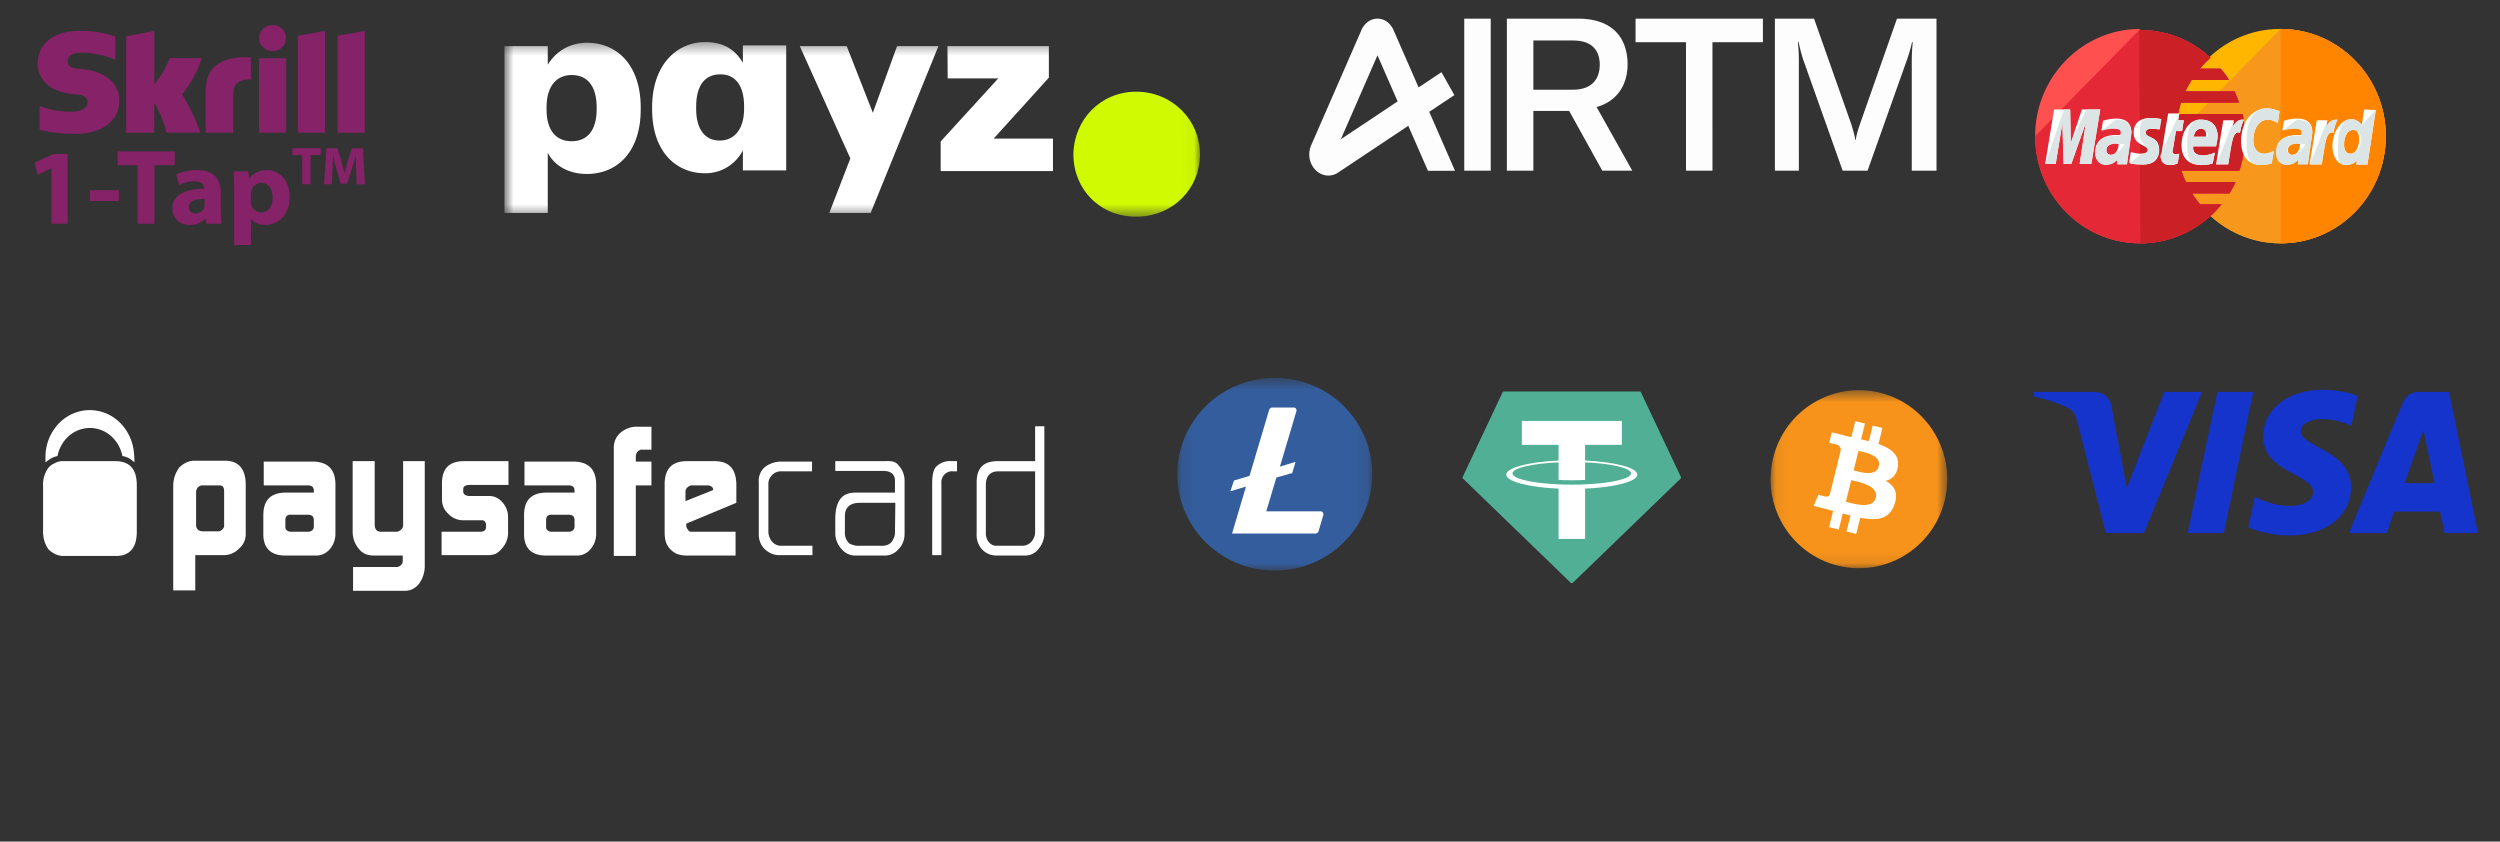 <svg xmlns="http://www.w3.org/2000/svg" width="202" height="68" fill="none"><rect width="100%" height="100%" fill="#333333" stroke="none"/><path fill="#852268" fill-rule="evenodd" d="M23.113 3.077a1.032 1.032 0 0 1-.319.746 1.086 1.086 0 0 1-.767.308 1.109 1.109 0 0 1-.765-.31 1.054 1.054 0 0 1-.317-.747 1.03 1.03 0 0 1 .319-.746 1.086 1.086 0 0 1 .767-.308 1.107 1.107 0 0 1 .766.31 1.051 1.051 0 0 1 .316.747ZM12.465 6.795a7.41 7.41 0 0 0 1.254-2.093l-.004-.003h2.598a9.649 9.649 0 0 1-1.593 2.922s1.179 2.008 1.447 3.098h-2.72a8.244 8.244 0 0 0-.982-2.405v2.409h-2.271V2.938l2.27-.438v4.295Zm4.157.544c0-1.765 1.032-2.655 3.066-2.719v-.003c.194-.009.39.003.584.03v1.76c-1.289.042-1.432.497-1.432 1.554v2.761h-2.218V7.34ZM6.385 5.559h.004-.003c2.04.13 3.256 1.102 3.256 2.6 0 1.321-1.085 2.651-3.512 2.651a11.742 11.742 0 0 1-2.932-.324V8.563a6.982 6.982 0 0 0 2.467.468c.88 0 1.404-.283 1.404-.766 0-.58-.631-.619-.875-.634H6.19c-2.841-.189-3.147-1.823-3.147-2.519 0-1.206.88-2.612 3.36-2.612a8.066 8.066 0 0 1 2.881.447l.035.009v1.862l-.025-.006c-.269-.11-.584-.22-.584-.22a7.858 7.858 0 0 0-1.968-.34c-.349 0-1.275 0-1.275.684 0 .562.639.605.919.623Zm16.744 5.163h-2.2V4.708h2.2v6.014Zm4.145 0V2.883l2.201-.383v8.223h-2.201ZM26.26 2.5l-2.199.383v7.84h2.2V2.5ZM4.134 13.614h.019v4.465h1.31v-5.638H4.34l-1.532.693.222.99 1.104-.51Zm5.464 1.753v.874H7.265v-.875h2.333Zm-.09-2.02h1.61v4.735h1.362v-4.735h1.641v-1.112H9.508v1.112Zm7.18 4.735-.081-.425h-.028c-.284.337-.73.52-1.248.52-.882 0-1.407-.627-1.407-1.3 0-1.103 1.017-1.632 2.558-1.623v-.06c0-.225-.125-.547-.792-.547-.446 0-.917.149-1.204.322l-.25-.85c.303-.165.899-.374 1.694-.374 1.454 0 1.915.832 1.915 1.831v1.476c0 .407.019.799.062 1.033h-1.22v-.003Zm-.16-2.005c-.71-.009-1.266.155-1.266.669 0 .337.231.504.534.504.34 0 .614-.216.704-.486a.878.878 0 0 0 .029-.225v-.462Zm2.356-2.235c.015.388.034.865.034 1.421l.003-.003v4.538h1.354V17.69h.018c.197.277.605.486 1.133.486.97 0 1.977-.729 1.977-2.272 0-1.351-.855-2.16-1.809-2.16-.633 0-1.132.235-1.453.687h-.02l-.062-.59h-1.175Zm1.416 2.694c-.02-.09-.03-.184-.028-.276v-.58c0-.08.009-.165.028-.234a.844.844 0 0 1 .81-.668c.606 0 .917.51.917 1.187 0 .72-.349 1.197-.935 1.197a.815.815 0 0 1-.792-.626Zm4.116-4.006h-.801v-.553h2.295v.553h-.816v2.357h-.678V12.53Zm4.363 1.212V13.778l.044 1.115h.662l-.165-2.91h-.883l-.318.966c-.097.325-.2.707-.284 1.045h-.013c-.07-.35-.154-.698-.252-1.042l-.294-.972h-.9l-.191 2.91h.624l.053-1.106c.013-.218.023-.467.033-.716.006-.166.012-.332.02-.49h.01c.07.38.174.796.27 1.136l.319 1.127h.527l.365-1.136c.115-.34.24-.756.333-1.127h.013c0 .412.014.821.027 1.164Z" clip-rule="evenodd"/><mask id="a" width="57" height="15" x="40" y="3" maskUnits="userSpaceOnUse" style="mask-type:luminance"><path fill="#fff" d="M96.96 3.4H40.758v14.108h56.2V3.4Z"/></mask><g mask="url(#a)"><path fill="#fff" d="M48.21 8.843v-.155c0-1.776-.783-2.625-2.014-2.625-1.232 0-2.034.907-2.034 2.606v.154c0 1.719.762 2.588 2.034 2.588 1.27 0 2.013-.907 2.013-2.568Zm-.763-5.387c2.386 0 4.322 1.776 4.322 5.232v.155c0 3.475-1.936 5.213-4.342 5.213-1.544 0-2.659-.714-3.168-1.718v4.865h-3.5V3.726h3.5V5.23c.587-.964 1.643-1.775 3.188-1.775ZM60.123 8.768v-.154c0-1.757-.743-2.606-1.917-2.606-1.232 0-1.956.868-1.956 2.625v.155c0 1.698.743 2.568 1.897 2.568s1.976-.868 1.976-2.588Zm-7.432.058v-.154c.001-3.438 1.995-5.271 4.283-5.271 1.545 0 2.465.656 3.051 1.679V3.67h3.5V13.77h-3.5v-1.622A3.396 3.396 0 0 1 56.955 14c-2.269 0-4.263-1.68-4.263-5.174M70.527 9.113l1.955-5.387h3.344l-5.475 13.477h-3.344l1.701-4.402-4.087-9.075h3.793l2.113 5.387ZM76.007 13.824V11.43l4.654-5.098h-4.087l-.02-2.607h8.194v2.549l-4.459 4.923h4.791v2.626h-9.073Z"/><path fill="#D0FA02" d="M86.73 12.469c.042-2.781 2.175-5.06 5.074-5.06s5.155 2.279 5.155 5.06c0 2.78-2.194 5.039-5.155 5.039-2.961 0-5.073-2.237-5.073-5.04Z"/></g><path fill="#FDFDFD" fill-rule="evenodd" d="M120.45 1.506h-2.139v12.283h2.139V1.506Zm-12.11 9.745 2.961-6.783 1.628 3.726-4.589 3.057Zm9.227 2.552-2.084-4.766 2.03-1.352-1.041-1.852-1.85 1.232-2.028-4.64a1.6 1.6 0 0 0-.547-.682 1.307 1.307 0 0 0-.783-.237 1.318 1.318 0 0 0-.772.282 1.616 1.616 0 0 0-.505.682l-4.063 9.309-.01.025c-.27.707-.091 1.508.446 1.994.526.476 1.252.517 1.818.106l5.612-3.739 1.59 3.638h2.187Zm6.328-6.554h3.177c1.636 0 2.187-.95 2.187-2.024 0-1.072-.551-1.954-2.171-1.954h-3.193v3.978Zm3.587-5.743c3.051 0 4.027 1.8 4.027 3.702 0 1.436-.677 2.924-2.502 3.443l2.879 5.138h-2.423l-2.674-4.827h-2.894v4.827h-2.14V1.506h5.727Zm4.671 1.903h4.075v10.38h2.139V3.409h4.075V1.506h-10.289v1.903Zm14.421-1.903h-3.162v12.283h1.935V4.897c0-.554-.032-1.056-.078-1.488h.062c.063.329.221.969.378 1.436l3.177 8.944h2.014l3.178-8.944c.173-.467.362-1.16.409-1.436h.063c-.047.45-.079.986-.079 1.488v8.892h1.998V1.506h-3.193l-3.005 8.563c-.173.52-.267.83-.33 1.246h-.032c-.055-.37-.136-.643-.264-1.076l-.05-.17-3.021-8.563Z" clip-rule="evenodd"/><path fill="#FFB600" d="M192.775 11c0 4.767-3.778 8.663-8.501 8.663-4.677 0-8.501-3.896-8.501-8.663s3.779-8.662 8.456-8.662c4.768 0 8.546 3.895 8.546 8.662Z"/><path fill="#F7981D" d="M184.274 2.338c4.678 0 8.501 3.895 8.501 8.662 0 4.767-3.778 8.663-8.501 8.663-4.677 0-8.501-3.896-8.501-8.663"/><path fill="#FF8500" d="M184.274 2.338c4.678 0 8.501 3.895 8.501 8.662 0 4.767-3.778 8.663-8.501 8.663"/><path fill="#FF5050" d="M172.85 2.338c-4.633.045-8.411 3.895-8.411 8.662 0 4.767 3.778 8.663 8.501 8.663 2.204 0 4.183-.871 5.712-2.246.315-.275.585-.596.855-.917h-1.755a10.548 10.548 0 0 1-.629-.87h3.013c.18-.276.36-.597.495-.918h-4.003a5.52 5.52 0 0 1-.36-.916h4.678c.27-.871.45-1.788.45-2.75 0-.642-.09-1.238-.18-1.834h-5.218c.045-.32.135-.595.225-.916h4.678a5.523 5.523 0 0 0-.36-.917h-3.958c.135-.32.315-.596.495-.917h3.013a4.384 4.384 0 0 0-.674-.916h-1.665c.27-.321.54-.596.855-.871-1.484-1.42-3.508-2.246-5.712-2.246 0-.091 0-.091-.045-.091Z"/><path fill="#E52836" d="M164.439 11c0 4.767 3.778 8.663 8.501 8.663 2.204 0 4.183-.871 5.712-2.246.315-.275.585-.596.855-.917h-1.755a10.548 10.548 0 0 1-.629-.87h3.013c.18-.276.36-.597.495-.918h-4.003a5.522 5.522 0 0 1-.36-.916h4.678c.27-.871.45-1.788.45-2.75 0-.642-.09-1.238-.18-1.833h-5.218c.045-.321.135-.596.225-.917h4.678a5.52 5.52 0 0 0-.36-.917h-3.958c.135-.32.315-.596.495-.916h3.013a4.383 4.383 0 0 0-.674-.917h-1.665c.27-.321.54-.596.855-.871-1.484-1.42-3.508-2.246-5.712-2.246h-.045"/><path fill="#CB2026" d="M172.94 19.663c2.204 0 4.183-.871 5.712-2.246.315-.275.585-.596.855-.917h-1.754c-.225-.275-.45-.596-.63-.87h3.013c.18-.276.36-.597.495-.918h-4.003a5.522 5.522 0 0 1-.36-.916h4.678c.27-.871.45-1.788.45-2.75 0-.642-.09-1.238-.18-1.833h-5.217c.044-.321.134-.596.224-.917h4.678a5.52 5.52 0 0 0-.36-.917h-3.958c.135-.32.315-.596.495-.916h3.013a4.313 4.313 0 0 0-.674-.917h-1.664c.27-.321.539-.596.854-.871-1.484-1.42-3.508-2.246-5.712-2.246h-.045"/><path fill="#fff" d="m175.953 13.2.135-.78c-.045 0-.135.047-.225.047-.315 0-.36-.184-.315-.275l.27-1.604h.495l.135-.871h-.45l.09-.55h-.899s-.54 3.025-.54 3.391c0 .55.315.78.72.78.269 0 .494-.092.584-.138Zm.315-1.467c0 1.284.855 1.604 1.574 1.604.675 0 .945-.137.945-.137l.18-.87s-.495.228-.945.228c-.989 0-.809-.733-.809-.733h1.844s.135-.596.135-.825c0-.596-.315-1.33-1.305-1.33-.944-.09-1.619.918-1.619 2.063Zm1.574-1.329c.495 0 .405.596.405.642h-.989c0-.046.09-.642.584-.642Zm5.712 2.796.18-1.008s-.449.229-.764.229c-.63 0-.9-.504-.9-1.054 0-1.1.54-1.696 1.17-1.696.449 0 .809.275.809.275l.135-.963s-.54-.229-1.034-.229c-1.035 0-2.069.917-2.069 2.659 0 1.145.539 1.925 1.619 1.925.36 0 .854-.138.854-.138Zm-12.548-3.62c-.63 0-1.08.182-1.08.182l-.135.78s.405-.184.99-.184c.315 0 .585.046.585.321 0 .184-.045.23-.045.23h-.405c-.765 0-1.619.32-1.619 1.374 0 .825.539 1.009.854 1.009.63 0 .9-.413.945-.413l-.045.367h.809l.36-2.521c0-1.1-.899-1.146-1.214-1.146Zm.18 2.062c0 .137-.09.87-.63.87-.27 0-.36-.229-.36-.366 0-.23.135-.55.81-.55.135.046.18.046.18.046Zm1.889 1.65c.225 0 1.349.046 1.349-1.192 0-1.146-1.079-.917-1.079-1.375 0-.23.179-.32.494-.32.135 0 .63.045.63.045l.135-.825s-.315-.092-.855-.092c-.674 0-1.349.275-1.349 1.192 0 1.054 1.124.963 1.124 1.375 0 .275-.314.32-.539.32-.405 0-.81-.137-.81-.137l-.135.825c.045.092.27.184 1.035.184Zm17.946-4.446-.18 1.237s-.36-.458-.855-.458c-.809 0-1.529 1.008-1.529 2.2 0 .733.36 1.513 1.124 1.513.54 0 .855-.367.855-.367l-.045.32h.9l.674-4.4-.944-.045Zm-.405 2.429c0 .504-.225 1.146-.72 1.146-.315 0-.494-.275-.494-.733 0-.734.314-1.192.719-1.192.315 0 .495.229.495.779Zm-24.513 1.97.54-3.3.09 3.3h.629l1.17-3.3-.495 3.3h.945l.719-4.4h-1.484l-.899 2.705-.045-2.704h-1.305l-.719 4.4h.854Zm13.943 0c.27-1.512.315-2.75.945-2.52.09-.596.225-.825.315-1.054h-.18c-.405 0-.72.55-.72.55l.09-.504h-.855l-.584 3.575h.989v-.046Zm5.577-3.666c-.629 0-1.079.183-1.079.183l-.135.78s.405-.184.99-.184c.314 0 .584.046.584.321 0 .184-.045.23-.045.23h-.405c-.764 0-1.619.32-1.619 1.374 0 .825.54 1.009.855 1.009.63 0 .899-.413.944-.413l-.045.367h.81l.36-2.521c.045-1.1-.9-1.146-1.215-1.146Zm.225 2.063c0 .137-.09.87-.629.87-.27 0-.36-.229-.36-.366 0-.23.135-.55.809-.55.135.046.135.046.18.046Zm1.754 1.604c.27-1.513.315-2.75.945-2.521.09-.596.225-.825.315-1.054h-.18c-.405 0-.72.55-.72.55l.09-.504h-.854l-.585 3.575h.989v-.046Z"/><path fill="#DCE5E5" d="M174.559 12.558c0 .55.315.78.72.78.314 0 .584-.092.674-.138l.135-.78c-.045 0-.135.047-.225.047-.315 0-.36-.184-.315-.275l.27-1.604h.495l.135-.871h-.45l.09-.55m.63 2.566c0 1.284.405 1.604 1.124 1.604.675 0 .945-.137.945-.137l.18-.87s-.495.228-.945.228c-.989 0-.809-.733-.809-.733h1.844s.135-.596.135-.825c0-.596-.315-1.33-1.305-1.33-.944-.09-1.169.918-1.169 2.063Zm1.124-1.329c.495 0 .585.596.585.642h-1.169c0-.046.09-.642.584-.642Zm5.712 2.796.18-1.008s-.449.229-.764.229c-.63 0-.9-.504-.9-1.054 0-1.1.54-1.696 1.17-1.696.449 0 .809.275.809.275l.135-.963s-.54-.229-1.034-.229c-1.035 0-1.619.917-1.619 2.659 0 1.145.089 1.925 1.169 1.925.36 0 .854-.138.854-.138Zm-13.763-2.612s.405-.184.99-.184c.315 0 .585.046.585.321 0 .183-.045.23-.045.23h-.405c-.765 0-1.619.32-1.619 1.374 0 .825.539 1.008.854 1.008.63 0 .9-.412.945-.412l-.045.367h.809l.36-2.521c0-1.054-.899-1.1-1.259-1.1m.674 1.97c0 .138-.539.871-1.079.871-.27 0-.36-.229-.36-.366 0-.23.135-.55.81-.55.135.046.629.046.629.046Zm.45 1.559s.27.092 1.035.092c.225 0 1.349.046 1.349-1.192 0-1.146-1.079-.917-1.079-1.375 0-.23.179-.32.494-.32.135 0 .63.045.63.045l.135-.825s-.315-.092-.855-.092c-.674 0-.899.275-.899 1.192 0 1.054.674.963.674 1.375 0 .275-.314.32-.539.32m17.811-2.337s-.36-.458-.855-.458c-.809 0-1.079 1.008-1.079 2.2 0 .733-.09 1.513.674 1.513.54 0 .855-.367.855-.367l-.045.32h.9l.674-4.4m-1.169 2.384c0 .504-.405 1.146-.9 1.146-.315 0-.494-.275-.494-.733 0-.734.314-1.192.719-1.192.315 0 .675.229.675.779Zm-24.693 1.97.54-3.3.09 3.3h.629l1.17-3.3-.495 3.3h.945l.719-4.4h-1.124l-1.259 2.705-.045-2.704h-.495l-1.529 4.4h.854Zm12.999 0h.944c.27-1.512.315-2.75.945-2.52.09-.596.225-.825.315-1.054h-.18c-.405 0-.72.55-.72.55l.09-.504m3.913.87s.405-.183.99-.183c.314 0 .584.046.584.321 0 .183-.045.23-.045.23h-.405c-.764 0-1.619.32-1.619 1.374 0 .825.54 1.008.855 1.008.63 0 .899-.412.944-.412l-.045.367h.81l.36-2.521c0-1.054-.9-1.1-1.259-1.1m.674 1.97c0 .138-.54.871-1.079.871-.27 0-.36-.229-.36-.366 0-.23.135-.55.809-.55.18.046.63.046.63.046Zm.405 1.605h.944c.27-1.513.315-2.75.945-2.521.09-.596.225-.825.315-1.054h-.18c-.405 0-.72.55-.72.55l.09-.504"/><path fill="#fff" d="M4.225 36.985a2.03 2.03 0 0 1 .42-.137c.126-.644.456-1.22.932-1.63a2.58 2.58 0 0 1 1.69-.638c.616 0 1.213.225 1.69.639.478.413.807.988.932 1.63.366.056.706.237.97.514a5.389 5.389 0 0 0-.032-.721 3.896 3.896 0 0 0-1.17-2.525 3.465 3.465 0 0 0-2.482-.98 3.482 3.482 0 0 0-2.44 1.098 3.918 3.918 0 0 0-1.06 2.579v.549c.171-.145.355-.273.55-.378Z"/><path fill="#fff" d="M9.37 37.26H5.066a1.224 1.224 0 0 0-.647.172c-.2.076-.38.206-.518.377-.301.425-.451.948-.42 1.478v3.573c-.024.54.124 1.072.42 1.511.153.153.327.28.518.377.202.106.422.165.647.173H9.37c1.1 0 1.683-.653 1.683-1.958v-3.745c0-1.305-.55-1.924-1.683-1.958Zm51.94 1.719v4.191c-.005.227.036.452.12.66.084.207.208.392.365.542.176.17.38.3.603.382.222.083.457.117.692.1h2.556v-.757h-2.525a.89.89 0 0 1-.407-.082.961.961 0 0 1-.336-.261 1.274 1.274 0 0 1-.292-.825v-3.778a1.011 1.011 0 0 1 .066-.415.944.944 0 0 1 .226-.342.952.952 0 0 1 .326-.235.89.89 0 0 1 .386-.073h2.523v-.79H63.09c-.425.004-.84.135-1.199.376-.198.14-.358.336-.461.567-.103.23-.144.486-.12.74Zm11.779-.171a1.823 1.823 0 0 0-.132-.654 1.71 1.71 0 0 0-.354-.55.784.784 0 0 0-.453-.309 2.058 2.058 0 0 0-.614-.033H67.49v.79h3.883c.81 0 .94.48.94.79v.96h-3.204c-1.101 0-1.618.688-1.618 2.166v1.099c0 .475.174.932.485 1.271.141.175.315.315.51.41.196.094.408.142.623.14h2.427c.2-.005.398-.053.582-.141.183-.089.348-.216.485-.375.152-.154.273-.34.357-.547.083-.206.127-.43.129-.655v-4.362Zm-.777 4.293a.966.966 0 0 1-.13.447.87.87 0 0 1-.195.297.791.791 0 0 1-.29.184 1.336 1.336 0 0 1-.582.068h-1.618a1.57 1.57 0 0 1-.842-.17c-.123-.1-.222-.23-.29-.379a1.256 1.256 0 0 1-.098-.412v-1.442c0-.414.162-1.066 1.198-1.066h2.879l-.032 2.473Zm4.66-5.016h.356v-.825h-.453a1.53 1.53 0 0 0-.657.086c-.212.077-.407.2-.573.36-.227.241-.324.688-.324 1.34v5.807h.745V39.08a.948.948 0 0 1 .039-.392.893.893 0 0 1 .501-.55.791.791 0 0 1 .365-.054Zm7.411-3.642h-.745v2.817h-3.01c-1.164 0-1.714.549-1.714 1.717V43.1c-.017.224.01.45.076.662.067.213.173.408.312.575.15.172.33.31.53.403.2.095.416.144.635.146h2.362a1.3 1.3 0 0 0 .61-.139c.191-.095.36-.235.49-.41a2 2 0 0 0 .454-1.375v-8.52Zm-.745 8.484a1.17 1.17 0 0 1-.065.446 1.1 1.1 0 0 1-.226.38.996.996 0 0 1-.338.257.926.926 0 0 1-.406.086h-2.104a.715.715 0 0 1-.34-.077.777.777 0 0 1-.274-.232 1.123 1.123 0 0 1-.228-.721v-3.882c0-.722.357-1.1 1.004-1.1h2.977v4.843Zm-65.53-3.262c0-.31-.13-.447-.39-.447H16.36a.49.49 0 0 0-.286.092.554.554 0 0 0-.23.457v2.612c0 .377.194.55.55.55h1.261a.427.427 0 0 0 .178-.05.462.462 0 0 0 .146-.121.339.339 0 0 0 .103-.137.37.37 0 0 0 .027-.174v-2.782h-.001Zm-4.11-.378a2.5 2.5 0 0 1 .485-1.512c.154-.153.328-.28.518-.377.202-.105.422-.164.647-.173h2.524c1.1 0 1.683.654 1.683 1.959v3.95c.004.226-.04.449-.13.651-.09.203-.223.38-.388.518a1.715 1.715 0 0 1-1.165.55h-2.395v2.851h-1.78v-8.417Zm9.06 3.299a.327.327 0 0 0 .031.156c.023.049.057.09.1.119.095.07.208.106.323.103h1.36c.29 0 .452-.138.485-.377v-.55c0-.31-.162-.447-.486-.447h-1.36a.499.499 0 0 0-.355.103.625.625 0 0 0-.098.412v.48Zm2.299-2.955c0-.274-.162-.412-.486-.412h-3.56v-1.924h4.013c1.164.035 1.747.619 1.78 1.786v4.02c.008.47-.154.925-.453 1.271-.149.172-.33.306-.53.395-.202.09-.418.13-.635.121h-2.428c-1.164 0-1.78-.584-1.78-1.719v-1.544c0-1.202.584-1.785 1.716-1.821h2.363v-.173Zm6.698 6.184a.51.51 0 0 0 .356-.171.446.446 0 0 0 .13-.31v-.447h-2.266a2.1 2.1 0 0 1-.712-.103 1.444 1.444 0 0 1-.55-.412 2.638 2.638 0 0 1-.388-.653 2.408 2.408 0 0 1-.13-.755V37.26h1.78v5.084c0 .413.162.619.486.619h1.262a.51.51 0 0 0 .21-.044.546.546 0 0 0 .178-.128.481.481 0 0 0 .162-.31v-5.221h1.747v8.383c.02.543-.141 1.079-.453 1.511-.143.19-.325.342-.532.444a1.39 1.39 0 0 1-.666.14h-4.141v-1.924h3.527Zm3.624-2.851h3.14c.29 0 .452-.138.452-.378v-.172a.394.394 0 0 0-.032-.172.332.332 0 0 0-.102-.143.295.295 0 0 0-.156-.063h-1.554a1.624 1.624 0 0 1-1.198-.515c-.154-.133-.28-.3-.37-.49-.089-.19-.14-.398-.147-.61v-1.442c.032-1.135.583-1.684 1.715-1.72h3.657v1.925h-3.107c-.356 0-.55.103-.55.344v.172c0 .24.195.377.55.377h1.553c.203-.002.404.043.589.133.184.089.348.22.48.383.286.313.449.732.452 1.167v1.409a1.882 1.882 0 0 1-.517 1.169 1.727 1.727 0 0 1-.486.411c-.23.081-.47.117-.712.104H35.68v-1.89Zm8.446-.378a.326.326 0 0 0 .03.156c.024.049.058.09.1.119.096.07.209.106.324.103h1.36c.29 0 .452-.138.485-.377v-.55c0-.31-.162-.447-.486-.447H44.58a.498.498 0 0 0-.356.103.624.624 0 0 0-.098.412v.48Zm2.299-2.955c0-.274-.162-.412-.486-.412h-3.56v-1.924h4.013c1.165.035 1.747.619 1.78 1.786v4.02c.008.47-.154.925-.453 1.271a1.499 1.499 0 0 1-.53.398c-.201.089-.418.13-.635.118h-2.428c-1.164 0-1.78-.584-1.78-1.719v-1.544c0-1.202.584-1.785 1.716-1.821h2.363v-.173Zm3.17-3.435a1.617 1.617 0 0 1 .138-.69c.096-.215.237-.402.412-.547a2.007 2.007 0 0 1 1.36-.481h1.132v1.854h-.679a.485.485 0 0 0-.412.133.54.54 0 0 0-.128.189.58.58 0 0 0-.043.229v.412h1.262v1.923h-1.262v5.702h-1.78v-8.724Zm8.027 3.4v-.033a.27.27 0 0 0-.032-.142.245.245 0 0 0-.098-.1.5.5 0 0 0-.291-.103h-1.23a.484.484 0 0 0-.207.026.514.514 0 0 0-.181.112.409.409 0 0 0-.138.145.45.45 0 0 0-.057.199v.79l2.234-.893Zm-2.168 2.715v.103a.495.495 0 0 0 .129.377c.064.104.129.173.226.173h3.626v1.923h-3.852a2.464 2.464 0 0 1-.81-.103 1.565 1.565 0 0 1-.582-.377 1.634 1.634 0 0 1-.39-.62 3.203 3.203 0 0 1-.096-.892v-3.849c.033-1.167.583-1.752 1.716-1.785h2.394c1.101.033 1.651.617 1.683 1.854v1.512l-4.044 1.684Z"/><mask id="b" width="16" height="17" x="95" y="30" maskUnits="userSpaceOnUse" style="mask-type:luminance"><path fill="#fff" d="M110.875 30.534h-15.75v15.572h15.75V30.534Z"/></mask><g mask="url(#b)"><path fill="#fff" d="M103 45.264c3.879 0 7.023-3.109 7.023-6.944 0-3.834-3.144-6.943-7.023-6.943-3.878 0-7.022 3.109-7.022 6.943 0 3.835 3.144 6.944 7.022 6.944Z"/><path fill="#345D9D" d="M103 30.534c-1.558 0-3.08.457-4.375 1.312a7.806 7.806 0 0 0-2.9 3.495 7.704 7.704 0 0 0-.449 4.498 7.76 7.76 0 0 0 2.156 3.987 7.904 7.904 0 0 0 4.032 2.13 7.96 7.96 0 0 0 4.55-.442 7.854 7.854 0 0 0 3.534-2.868 7.726 7.726 0 0 0 1.327-4.326 7.685 7.685 0 0 0-.589-2.972 7.761 7.761 0 0 0-1.695-2.524 7.86 7.86 0 0 0-2.542-1.69 7.93 7.93 0 0 0-3.003-.6H103Zm.133 8.05-.819 2.734h4.385a.221.221 0 0 1 .229.211v.072l-.381 1.3a.282.282 0 0 1-.286.208h-6.712l1.125-3.79-1.259.378.286-.868 1.259-.377 1.582-5.316a.287.287 0 0 1 .286-.208h1.697a.22.22 0 0 1 .229.211v.072l-1.335 4.487 1.259-.377-.267.905-1.278.358Z"/></g><path fill="#50AF95" fill-rule="evenodd" d="m121.407 31.707-3.218 6.82a.135.135 0 0 0-.011.08.13.13 0 0 0 .04.073l8.69 8.402a.133.133 0 0 0 .184 0l8.69-8.401a.134.134 0 0 0 .028-.154l-3.218-6.82a.128.128 0 0 0-.118-.076h-10.947a.13.13 0 0 0-.12.076Z" clip-rule="evenodd"/><path fill="#fff" fill-rule="evenodd" d="M128.077 39.137c-.06.005-.371.023-1.064.023-.552 0-.943-.016-1.08-.023-2.132-.091-3.723-.454-3.723-.888s1.591-.796 3.723-.89v1.417c.139.01.538.033 1.089.033.662 0 .994-.027 1.053-.032V37.36c2.127.092 3.714.455 3.714.888s-1.586.796-3.714.888h.002Zm0-1.923v-1.268h2.968v-1.933h-8.081v1.933h2.968v1.268c-2.412.108-4.226.575-4.226 1.134 0 .56 1.814 1.026 4.226 1.135v4.062h2.145v-4.063c2.406-.109 4.217-.575 4.217-1.134 0-.56-1.809-1.026-4.217-1.134Z" clip-rule="evenodd"/><mask id="c" width="15" height="15" x="143" y="31" maskUnits="userSpaceOnUse" style="mask-type:luminance"><path fill="#fff" d="M157.34 31.524h-14.278v14.389h14.278v-14.39Z"/></mask><g mask="url(#c)"><path fill="#F7931A" d="M157.126 40.459c-.953 3.854-4.827 6.2-8.652 5.238-3.824-.96-6.152-4.864-5.198-8.718.953-3.855 4.827-6.2 8.651-5.24 3.825.961 6.153 4.865 5.199 8.72Z"/><path fill="#fff" d="M153.35 37.693c.142-.957-.582-1.472-1.571-1.815l.321-1.297-.783-.197-.313 1.263a32.71 32.71 0 0 0-.627-.149l.314-1.271-.783-.197-.321 1.297a25.87 25.87 0 0 1-.5-.119l.001-.004-1.081-.272-.208.844s.581.134.569.142c.317.08.375.291.365.46l-.365 1.477c.022.005.05.013.081.026l-.083-.02-.512 2.07c-.039.096-.137.242-.359.187.008.011-.569-.143-.569-.143l-.389.903 1.019.256c.19.048.376.099.559.146l-.324 1.311.782.197.321-1.298c.214.059.421.113.624.164l-.32 1.291.784.197.324-1.31c1.336.255 2.341.153 2.763-1.065.341-.98-.017-1.546-.719-1.915.511-.118.897-.458 1-1.159Zm-1.79 2.53c-.242.98-1.881.45-2.412.317l.431-1.738c.531.134 2.234.398 1.981 1.42Zm.242-2.544c-.221.892-1.584.439-2.027.328l.391-1.576c.442.11 1.866.318 1.636 1.248Z"/></g><path fill="#1434CB" d="M187.699 31.49c-2.549 0-4.837 1.344-4.837 3.809 0 2.84 4.042 3.033 4.042 4.446 0 .595-.685 1.135-1.836 1.135-1.644 0-2.878-.748-2.878-.748l-.521 2.493s1.412.637 3.303.637c2.796 0 4.988-1.398 4.988-3.919 0-2.992-4.056-3.185-4.056-4.501 0-.471.562-.983 1.713-.983 1.302 0 2.371.54 2.371.54l.521-2.41c-.014 0-1.179-.499-2.81-.499Zm-23.352.18-.068.36s1.069.194 2.042.596c1.247.457 1.329.72 1.548 1.537l2.289 8.906h3.07l4.7-11.399h-3.056l-3.028 7.756-1.234-6.578c-.11-.748-.685-1.178-1.398-1.178h-4.865Zm14.815 0-2.399 11.398h2.919l2.385-11.398h-2.905Zm16.253 0c-.699 0-1.069.374-1.343 1.04l-4.276 10.358h3.056l.589-1.73h3.728l.356 1.73h2.7l-2.344-11.398h-2.466Zm.397 3.089.905 4.28h-2.426l1.521-4.28Z"/></svg>